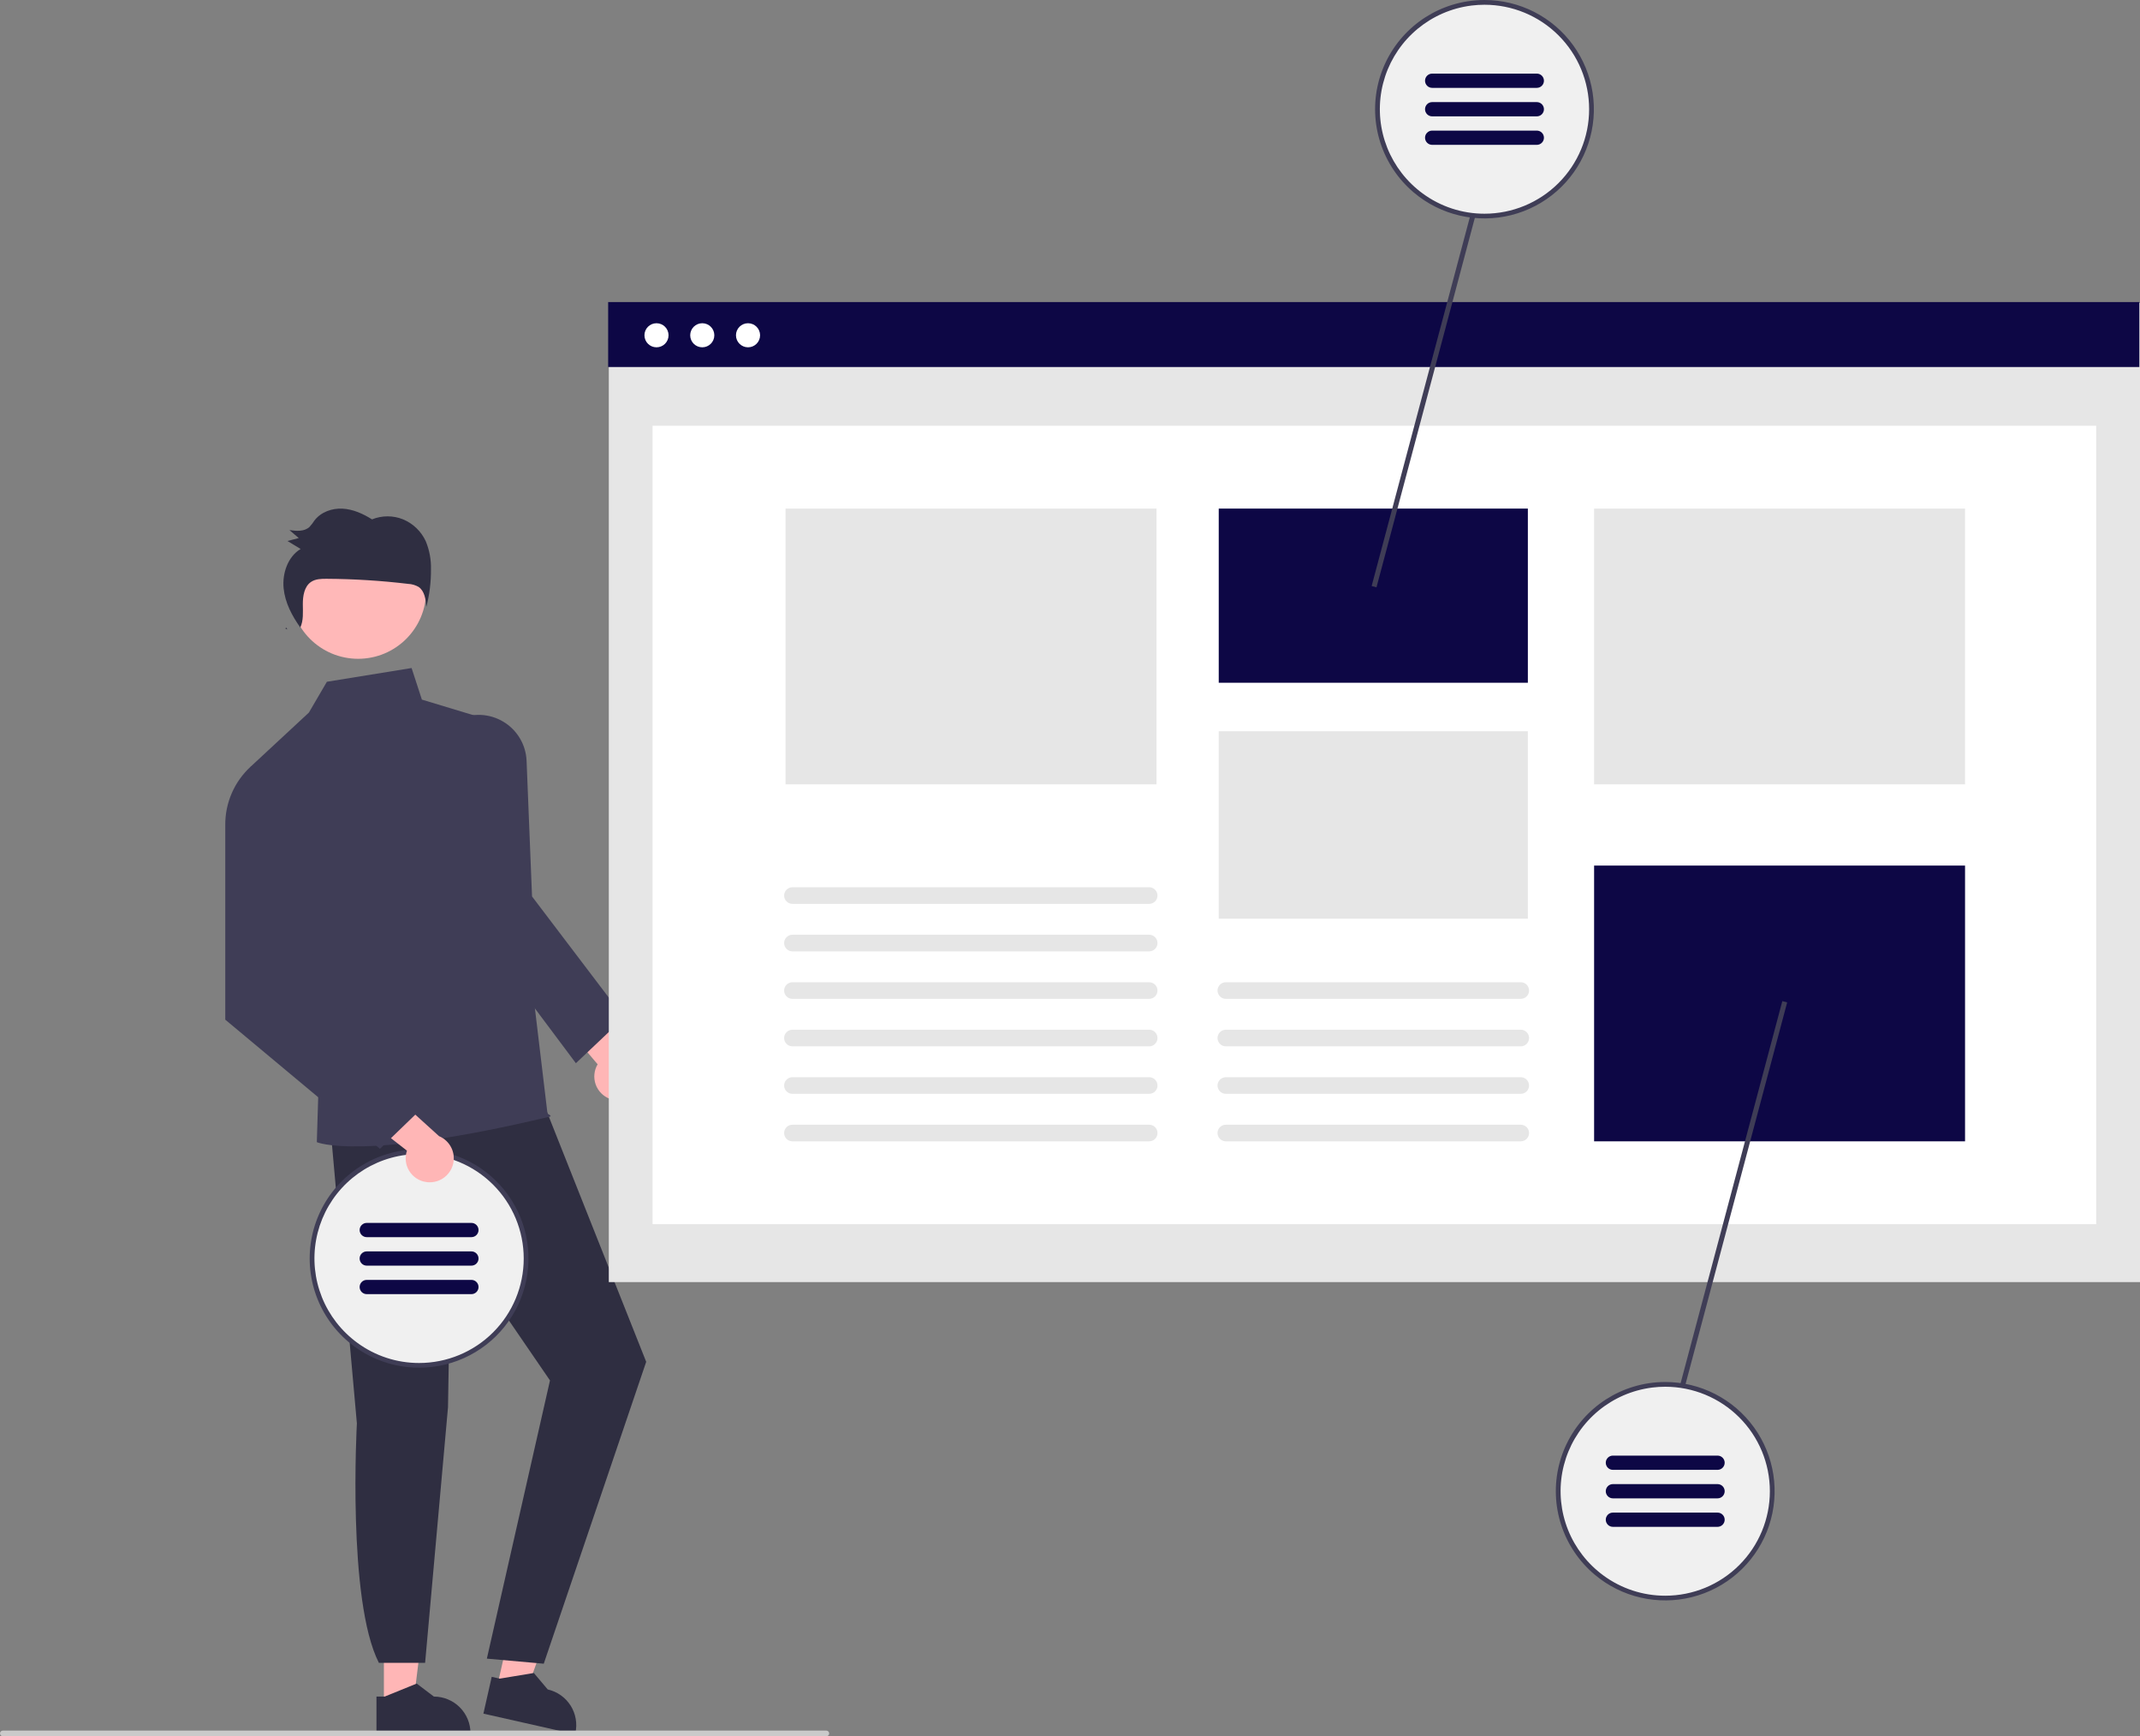<svg width="424" height="344" viewBox="0 0 424 344" fill="none" xmlns="http://www.w3.org/2000/svg">
<rect x="0" y="0" width="424" height="344" fill="#808080" stroke="none"/>
<g clip-path="url(#clip0_2_227)">
<path d="M120.825 217.707C120.176 217.465 119.589 217.083 119.104 216.59C118.619 216.096 118.248 215.502 118.018 214.85C117.788 214.197 117.703 213.502 117.771 212.814C117.839 212.126 118.057 211.461 118.41 210.866L107.537 198.029L116.225 196.992L125.218 209.341C126.18 209.999 126.867 210.987 127.148 212.117C127.429 213.247 127.285 214.441 126.743 215.472C126.202 216.504 125.3 217.301 124.21 217.713C123.119 218.125 121.915 218.123 120.825 217.707Z" fill="#FFB6B6"/>
<path d="M76.062 338.021L81.838 338.021L84.586 315.773L76.06 315.774L76.062 338.021Z" fill="#FFB6B6"/>
<path d="M74.588 336.138L76.214 336.138L82.562 333.56L85.964 336.137H85.965C87.888 336.137 89.731 336.9 91.091 338.258C92.451 339.615 93.215 341.456 93.215 343.376V343.611L74.588 343.612L74.588 336.138Z" fill="#2F2E41"/>
<path d="M98.447 334.386L104.082 335.656L111.67 314.56L103.354 312.685L98.447 334.386Z" fill="#FFB6B6"/>
<path d="M97.425 332.225L99.011 332.583L105.772 331.465L108.522 334.727C110.398 335.15 112.028 336.299 113.055 337.923C114.082 339.546 114.421 341.51 113.997 343.382L113.945 343.612L95.777 339.516L97.425 332.225Z" fill="#2F2E41"/>
<path d="M65.486 223.584L70.71 282.02C70.71 282.02 68.753 317.103 75.068 329.448H84.228L88.763 278.816L89.332 244.832L108.969 273.503L96.462 328.62L107.735 329.626L128.031 269.812L105.733 213.66L65.486 223.584Z" fill="#2F2E41"/>
<path d="M70.957 130.526C78.397 130.526 84.429 124.503 84.429 117.075C84.429 109.646 78.397 103.624 70.957 103.624C63.517 103.624 57.486 109.646 57.486 117.075C57.486 124.503 63.517 130.526 70.957 130.526Z" fill="#FFB8B8"/>
<path d="M99.238 143.344L83.587 138.609L81.55 132.355L64.767 135.075L61.201 141.181L49.657 151.898L63.182 212.958L62.772 226.294C62.772 226.294 71.429 230.185 108.969 221.226C109.419 221.119 108.477 220.648 108.477 220.648L99.238 143.344Z" fill="#3F3D56"/>
<path d="M114.101 210.651L95.755 186.121L90.554 142.647L90.706 142.574C92.126 141.891 93.694 141.572 95.269 141.644C96.844 141.717 98.376 142.179 99.727 142.99C101.079 143.801 102.207 144.934 103.011 146.288C103.815 147.642 104.269 149.175 104.332 150.748L105.414 177.612L123.634 201.62L114.101 210.651Z" fill="#3F3D56"/>
<path d="M56.949 124.707C56.855 124.579 56.762 124.45 56.67 124.32C56.633 124.398 56.604 124.479 56.561 124.555L56.949 124.707Z" fill="#2F2E41"/>
<path d="M84.358 107.236C83.457 105.277 81.852 103.728 79.86 102.897C77.886 102.102 75.68 102.104 73.707 102.903C71.926 101.779 69.948 100.889 67.864 100.778C65.78 100.668 63.576 101.44 62.292 103.139C62.005 103.588 61.679 104.01 61.319 104.402C60.286 105.356 58.717 105.219 57.345 105.024C57.961 105.55 58.576 106.077 59.192 106.604C58.447 106.798 57.702 106.992 56.957 107.187C57.826 107.713 58.696 108.24 59.565 108.766C57.041 110.279 55.894 113.58 56.197 116.578C56.484 119.417 57.856 122.013 59.497 124.32C60.152 122.941 60.011 121.291 60 119.737C59.989 118.096 60.279 116.232 61.596 115.315C62.485 114.696 63.627 114.669 64.699 114.675C70.103 114.704 75.502 115.041 80.868 115.682C81.596 115.714 82.306 115.92 82.938 116.282C84.125 117.09 84.356 118.758 84.475 120.222C85.102 117.806 85.409 115.317 85.388 112.821C85.441 110.908 85.09 109.005 84.358 107.236Z" fill="#2F2E41"/>
<path d="M83.033 270.518C94.743 270.518 104.236 261.039 104.236 249.347C104.236 237.654 94.743 228.176 83.033 228.176C71.323 228.176 61.83 237.654 61.83 249.347C61.83 261.039 71.323 270.518 83.033 270.518Z" fill="#F0F0F0"/>
<path d="M83.033 227.705C81.943 227.705 80.855 227.787 79.777 227.95C79.226 228.03 78.689 228.133 78.156 228.26C74.245 229.161 70.661 231.128 67.804 233.944C64.947 236.76 62.93 240.313 61.977 244.206C61.025 248.1 61.175 252.181 62.41 255.995C63.645 259.808 65.918 263.204 68.973 265.804C69.336 266.109 69.704 266.406 70.085 266.688C72.836 268.736 76.034 270.102 79.417 270.675C82.8 271.247 86.271 271.009 89.544 269.981C92.817 268.952 95.798 267.162 98.243 264.758C100.688 262.354 102.526 259.405 103.606 256.153C104.686 252.901 104.977 249.44 104.456 246.053C103.934 242.667 102.615 239.453 100.606 236.676C98.598 233.898 95.957 231.636 92.902 230.077C89.847 228.517 86.464 227.705 83.033 227.705ZM83.033 270.047C78.625 270.052 74.331 268.645 70.782 266.034C70.396 265.752 70.024 265.46 69.661 265.15C66.684 262.642 64.475 259.348 63.288 255.644C62.1 251.94 61.982 247.977 62.947 244.21C63.913 240.442 65.922 237.023 68.744 234.343C71.567 231.664 75.089 229.833 78.906 229.06C79.433 228.952 79.961 228.867 80.498 228.802C81.339 228.698 82.186 228.646 83.033 228.646C88.532 228.646 93.805 230.827 97.693 234.709C101.581 238.591 103.765 243.857 103.765 249.347C103.765 254.837 101.581 260.102 97.693 263.984C93.805 267.866 88.532 270.047 83.033 270.047Z" fill="#3F3D56"/>
<path d="M72.667 245.113H93.399C94.18 245.113 94.813 244.481 94.813 243.701C94.813 242.922 94.18 242.29 93.399 242.29H72.667C71.886 242.29 71.254 242.922 71.254 243.701C71.254 244.481 71.886 245.113 72.667 245.113Z" fill="#0D0745"/>
<path d="M72.667 250.758H93.399C94.18 250.758 94.813 250.126 94.813 249.347C94.813 248.567 94.18 247.935 93.399 247.935H72.667C71.886 247.935 71.254 248.567 71.254 249.347C71.254 250.126 71.886 250.758 72.667 250.758Z" fill="#0D0745"/>
<path d="M72.667 256.404H93.399C94.18 256.404 94.813 255.772 94.813 254.992C94.813 254.213 94.18 253.581 93.399 253.581H72.667C71.886 253.581 71.254 254.213 71.254 254.992C71.254 255.772 71.886 256.404 72.667 256.404Z" fill="#0D0745"/>
<path d="M84.39 234.185C83.706 234.08 83.052 233.826 82.477 233.441C81.901 233.056 81.417 232.55 81.059 231.958C80.7 231.367 80.476 230.703 80.402 230.016C80.328 229.328 80.406 228.633 80.63 227.978L67.367 217.621L75.661 214.839L86.984 225.101C88.06 225.55 88.934 226.377 89.44 227.427C89.946 228.476 90.048 229.674 89.728 230.794C89.409 231.914 88.689 232.877 87.705 233.502C86.721 234.128 85.541 234.371 84.39 234.185Z" fill="#FFB6B6"/>
<path d="M57.825 151.725L49.657 151.898C48.055 153.372 46.78 155.164 45.914 157.161C45.048 159.157 44.612 161.312 44.632 163.487V202.022L75.281 227.608L85.192 218.026L62.379 193.209L57.825 151.725Z" fill="#3F3D56"/>
<path d="M424 60.019H120.625V254.019H424V60.019Z" fill="#E6E6E6"/>
<path d="M415.325 84.351H129.299V242.542H415.325V84.351Z" fill="white"/>
<path d="M423.87 59.847H120.495V72.716H423.87V59.847Z" fill="#0D0745"/>
<path d="M130.073 68.811C131.392 68.811 132.461 67.743 132.461 66.426C132.461 65.109 131.392 64.041 130.073 64.041C128.753 64.041 127.684 65.109 127.684 66.426C127.684 67.743 128.753 68.811 130.073 68.811Z" fill="white"/>
<path d="M139.14 68.811C140.459 68.811 141.529 67.743 141.529 66.426C141.529 65.109 140.459 64.041 139.14 64.041C137.821 64.041 136.751 65.109 136.751 66.426C136.751 67.743 137.821 68.811 139.14 68.811Z" fill="white"/>
<path d="M148.207 68.811C149.526 68.811 150.596 67.743 150.596 66.426C150.596 65.109 149.526 64.041 148.207 64.041C146.888 64.041 145.818 65.109 145.818 66.426C145.818 67.743 146.888 68.811 148.207 68.811Z" fill="white"/>
<path d="M302.716 100.765H241.47V135.272H302.716V100.765Z" fill="#0D0745"/>
<path d="M302.716 144.882H241.47V182.011H302.716V144.882Z" fill="#E6E6E6"/>
<path d="M389.336 100.765H315.841V155.397H389.336V100.765Z" fill="#E6E6E6"/>
<path d="M389.336 171.495H315.841V226.128H389.336V171.495Z" fill="#0D0745"/>
<path d="M229.134 100.765H155.639V155.397H229.134V100.765Z" fill="#E6E6E6"/>
<path d="M292.702 37.469L271.765 116.109L272.724 116.364L293.464 38.46L292.702 37.469Z" fill="#3F3D56"/>
<path d="M353.133 198.344L332.393 276.249L333.156 277.24L354.093 198.599L353.133 198.344Z" fill="#3F3D56"/>
<path d="M227.686 188.491H157.009C156.571 188.491 156.152 188.317 155.843 188.008C155.533 187.7 155.359 187.281 155.359 186.844C155.359 186.407 155.533 185.989 155.843 185.68C156.152 185.371 156.571 185.197 157.009 185.197H227.686C228.123 185.197 228.543 185.371 228.852 185.68C229.161 185.989 229.335 186.407 229.335 186.844C229.335 187.281 229.161 187.7 228.852 188.008C228.543 188.317 228.123 188.491 227.686 188.491Z" fill="#E6E6E6"/>
<path d="M227.686 179.081H157.009C156.571 179.081 156.152 178.908 155.843 178.599C155.533 178.29 155.359 177.872 155.359 177.435C155.359 176.998 155.533 176.579 155.843 176.27C156.152 175.962 156.571 175.788 157.009 175.788H227.686C228.123 175.788 228.543 175.962 228.852 176.27C229.161 176.579 229.335 176.998 229.335 177.435C229.335 177.872 229.161 178.29 228.852 178.599C228.543 178.908 228.123 179.081 227.686 179.081Z" fill="#E6E6E6"/>
<path d="M227.686 197.9H157.009C156.571 197.9 156.152 197.727 155.843 197.418C155.533 197.109 155.359 196.69 155.359 196.253C155.359 195.817 155.533 195.398 155.843 195.089C156.152 194.78 156.571 194.607 157.009 194.607H227.686C228.123 194.607 228.543 194.78 228.852 195.089C229.161 195.398 229.335 195.817 229.335 196.253C229.335 196.69 229.161 197.109 228.852 197.418C228.543 197.727 228.123 197.9 227.686 197.9Z" fill="#E6E6E6"/>
<path d="M227.686 207.309H157.009C156.571 207.309 156.152 207.136 155.843 206.827C155.533 206.518 155.359 206.099 155.359 205.663C155.359 205.226 155.533 204.807 155.843 204.498C156.152 204.19 156.571 204.016 157.009 204.016H227.686C228.123 204.016 228.543 204.19 228.852 204.498C229.161 204.807 229.335 205.226 229.335 205.663C229.335 206.099 229.161 206.518 228.852 206.827C228.543 207.136 228.123 207.309 227.686 207.309Z" fill="#E6E6E6"/>
<path d="M227.686 216.719H157.009C156.571 216.719 156.152 216.545 155.843 216.236C155.533 215.928 155.359 215.509 155.359 215.072C155.359 214.635 155.533 214.217 155.843 213.908C156.152 213.599 156.571 213.425 157.009 213.425H227.686C228.123 213.425 228.543 213.599 228.852 213.908C229.161 214.217 229.335 214.635 229.335 215.072C229.335 215.509 229.161 215.928 228.852 216.236C228.543 216.545 228.123 216.719 227.686 216.719Z" fill="#E6E6E6"/>
<path d="M227.686 226.128H157.009C156.571 226.128 156.152 225.954 155.843 225.646C155.533 225.337 155.359 224.918 155.359 224.481C155.359 224.045 155.533 223.626 155.843 223.317C156.152 223.008 156.571 222.835 157.009 222.835H227.686C228.123 222.835 228.543 223.008 228.852 223.317C229.161 223.626 229.335 224.045 229.335 224.481C229.335 224.918 229.161 225.337 228.852 225.646C228.543 225.954 228.123 226.128 227.686 226.128Z" fill="#E6E6E6"/>
<path d="M301.307 197.9H242.88C242.443 197.9 242.023 197.727 241.714 197.418C241.405 197.109 241.231 196.69 241.231 196.253C241.231 195.817 241.405 195.398 241.714 195.089C242.023 194.78 242.443 194.607 242.88 194.607H301.307C301.744 194.607 302.164 194.78 302.473 195.089C302.782 195.398 302.956 195.817 302.956 196.253C302.956 196.69 302.782 197.109 302.473 197.418C302.164 197.727 301.744 197.9 301.307 197.9Z" fill="#E6E6E6"/>
<path d="M301.307 207.309H242.88C242.443 207.309 242.023 207.136 241.714 206.827C241.405 206.518 241.231 206.099 241.231 205.663C241.231 205.226 241.405 204.807 241.714 204.498C242.023 204.19 242.443 204.016 242.88 204.016H301.307C301.744 204.016 302.164 204.19 302.473 204.498C302.782 204.807 302.956 205.226 302.956 205.663C302.956 206.099 302.782 206.518 302.473 206.827C302.164 207.136 301.744 207.309 301.307 207.309Z" fill="#E6E6E6"/>
<path d="M301.307 216.719H242.88C242.443 216.719 242.023 216.545 241.714 216.236C241.405 215.928 241.231 215.509 241.231 215.072C241.231 214.635 241.405 214.217 241.714 213.908C242.023 213.599 242.443 213.425 242.88 213.425H301.307C301.744 213.425 302.164 213.599 302.473 213.908C302.782 214.217 302.956 214.635 302.956 215.072C302.956 215.509 302.782 215.928 302.473 216.236C302.164 216.545 301.744 216.719 301.307 216.719Z" fill="#E6E6E6"/>
<path d="M301.307 226.128H242.88C242.443 226.128 242.023 225.954 241.714 225.646C241.405 225.337 241.231 224.918 241.231 224.481C241.231 224.045 241.405 223.626 241.714 223.317C242.023 223.008 242.443 222.835 242.88 222.835H301.307C301.744 222.835 302.164 223.008 302.473 223.317C302.782 223.626 302.956 224.045 302.956 224.481C302.956 224.918 302.782 225.337 302.473 225.646C302.164 225.954 301.744 226.128 301.307 226.128Z" fill="#E6E6E6"/>
<path d="M294.122 42.812C305.833 42.812 315.325 33.334 315.325 21.641C315.325 9.949 305.833 0.47 294.122 0.47C282.412 0.47 272.919 9.949 272.919 21.641C272.919 33.334 282.412 42.812 294.122 42.812Z" fill="#F0F0F0"/>
<path d="M294.122 5.01626e-07C293.032 0 291.944 0.082 290.866 0.245C290.315 0.325 289.778 0.428 289.246 0.555C285.334 1.455 281.75 3.423 278.893 6.239C276.036 9.055 274.019 12.607 273.067 16.501C272.114 20.395 272.264 24.476 273.499 28.29C274.735 32.103 277.007 35.499 280.062 38.098C280.425 38.404 280.793 38.7 281.174 38.983C283.925 41.031 287.124 42.397 290.507 42.969C293.89 43.542 297.36 43.304 300.633 42.275C303.906 41.247 306.888 39.457 309.332 37.053C311.777 34.649 313.615 31.7 314.695 28.448C315.775 25.196 316.066 21.734 315.545 18.348C315.023 14.962 313.704 11.748 311.695 8.97C309.687 6.193 307.046 3.931 303.991 2.372C300.936 0.812 297.554 -0.001 294.122 5.01626e-07ZM294.122 42.342C289.714 42.347 285.42 40.94 281.872 38.329C281.485 38.047 281.113 37.755 280.75 37.444C277.773 34.937 275.564 31.642 274.377 27.939C273.189 24.235 273.071 20.272 274.037 16.505C275.002 12.737 277.011 9.317 279.833 6.638C282.656 3.958 286.178 2.127 289.995 1.355C290.522 1.247 291.05 1.162 291.587 1.096C292.428 0.992 293.275 0.94 294.122 0.941C299.621 0.941 304.894 3.122 308.782 7.004C312.67 10.886 314.854 16.151 314.854 21.641C314.854 27.131 312.67 32.397 308.782 36.279C304.894 40.161 299.621 42.342 294.122 42.342Z" fill="#3F3D56"/>
<path d="M283.756 17.407L304.488 17.407C305.269 17.407 305.902 16.775 305.902 15.996C305.902 15.216 305.269 14.584 304.488 14.584L283.756 14.584C282.976 14.584 282.343 15.216 282.343 15.996C282.343 16.775 282.976 17.407 283.756 17.407Z" fill="#0D0745"/>
<path d="M283.756 23.053L304.488 23.053C305.269 23.053 305.902 22.421 305.902 21.641C305.902 20.862 305.269 20.23 304.488 20.23L283.756 20.23C282.976 20.23 282.343 20.862 282.343 21.641C282.343 22.421 282.976 23.053 283.756 23.053Z" fill="#0D0745"/>
<path d="M283.756 28.698L304.488 28.698C305.269 28.698 305.902 28.067 305.902 27.287C305.902 26.508 305.269 25.876 304.488 25.876L283.756 25.876C282.976 25.876 282.343 26.508 282.343 27.287C282.343 28.067 282.976 28.698 283.756 28.698Z" fill="#0D0745"/>
<path d="M329.932 316.623C341.642 316.623 351.135 307.145 351.135 295.452C351.135 283.76 341.642 274.281 329.932 274.281C318.222 274.281 308.729 283.76 308.729 295.452C308.729 307.145 318.222 316.623 329.932 316.623Z" fill="#F0F0F0"/>
<path d="M329.932 273.811C328.842 273.811 327.754 273.893 326.676 274.056C326.125 274.136 325.588 274.239 325.055 274.366C321.144 275.266 317.56 277.234 314.703 280.05C311.846 282.865 309.829 286.418 308.876 290.312C307.924 294.206 308.074 298.287 309.309 302.1C310.544 305.914 312.817 309.31 315.872 311.909C316.235 312.215 316.602 312.511 316.984 312.794C319.735 314.842 322.933 316.208 326.316 316.78C329.699 317.353 333.17 317.115 336.443 316.086C339.716 315.058 342.697 313.268 345.142 310.864C347.587 308.46 349.425 305.51 350.505 302.259C351.585 299.007 351.876 295.545 351.355 292.159C350.833 288.773 349.514 285.559 347.505 282.781C345.497 280.004 342.856 277.742 339.801 276.183C336.746 274.623 333.363 273.81 329.932 273.811ZM329.932 316.153C325.524 316.158 321.23 314.751 317.681 312.14C317.295 311.857 316.923 311.566 316.56 311.255C313.583 308.748 311.374 305.453 310.187 301.75C308.999 298.046 308.881 294.083 309.846 290.316C310.811 286.548 312.821 283.128 315.643 280.449C318.466 277.769 321.988 275.938 325.805 275.166C326.332 275.058 326.86 274.973 327.397 274.907C328.238 274.803 329.085 274.751 329.932 274.752C335.431 274.752 340.704 276.933 344.592 280.815C348.48 284.697 350.664 289.962 350.664 295.452C350.664 300.942 348.48 306.208 344.592 310.09C340.704 313.972 335.431 316.153 329.932 316.153Z" fill="#3F3D56"/>
<path d="M319.566 291.218H340.298C341.079 291.218 341.712 290.586 341.712 289.807C341.712 289.027 341.079 288.395 340.298 288.395H319.566C318.785 288.395 318.153 289.027 318.153 289.807C318.153 290.586 318.785 291.218 319.566 291.218Z" fill="#0D0745"/>
<path d="M319.566 296.864H340.298C341.079 296.864 341.712 296.232 341.712 295.452C341.712 294.673 341.079 294.041 340.298 294.041H319.566C318.785 294.041 318.153 294.673 318.153 295.452C318.153 296.232 318.785 296.864 319.566 296.864Z" fill="#0D0745"/>
<path d="M319.566 302.509H340.298C341.079 302.509 341.712 301.877 341.712 301.098C341.712 300.318 341.079 299.687 340.298 299.687H319.566C318.785 299.687 318.153 300.318 318.153 301.098C318.153 301.877 318.785 302.509 319.566 302.509Z" fill="#0D0745"/>
<path d="M163.728 344H0.561C0.412 344 0.27 343.94 0.165 343.835C0.06 343.73 0.002 343.588 0.002 343.44C0.002 343.292 0.06 343.149 0.165 343.044C0.27 342.939 0.412 342.88 0.561 342.88H163.728C163.877 342.88 164.019 342.939 164.124 343.044C164.229 343.149 164.288 343.292 164.288 343.44C164.288 343.588 164.229 343.73 164.124 343.835C164.019 343.94 163.877 344 163.728 344Z" fill="#CACACA"/>
</g>
<defs>
<clipPath id="clip0_2_227">
<rect width="424" height="344" fill="white"/>
</clipPath>
</defs>
</svg>
